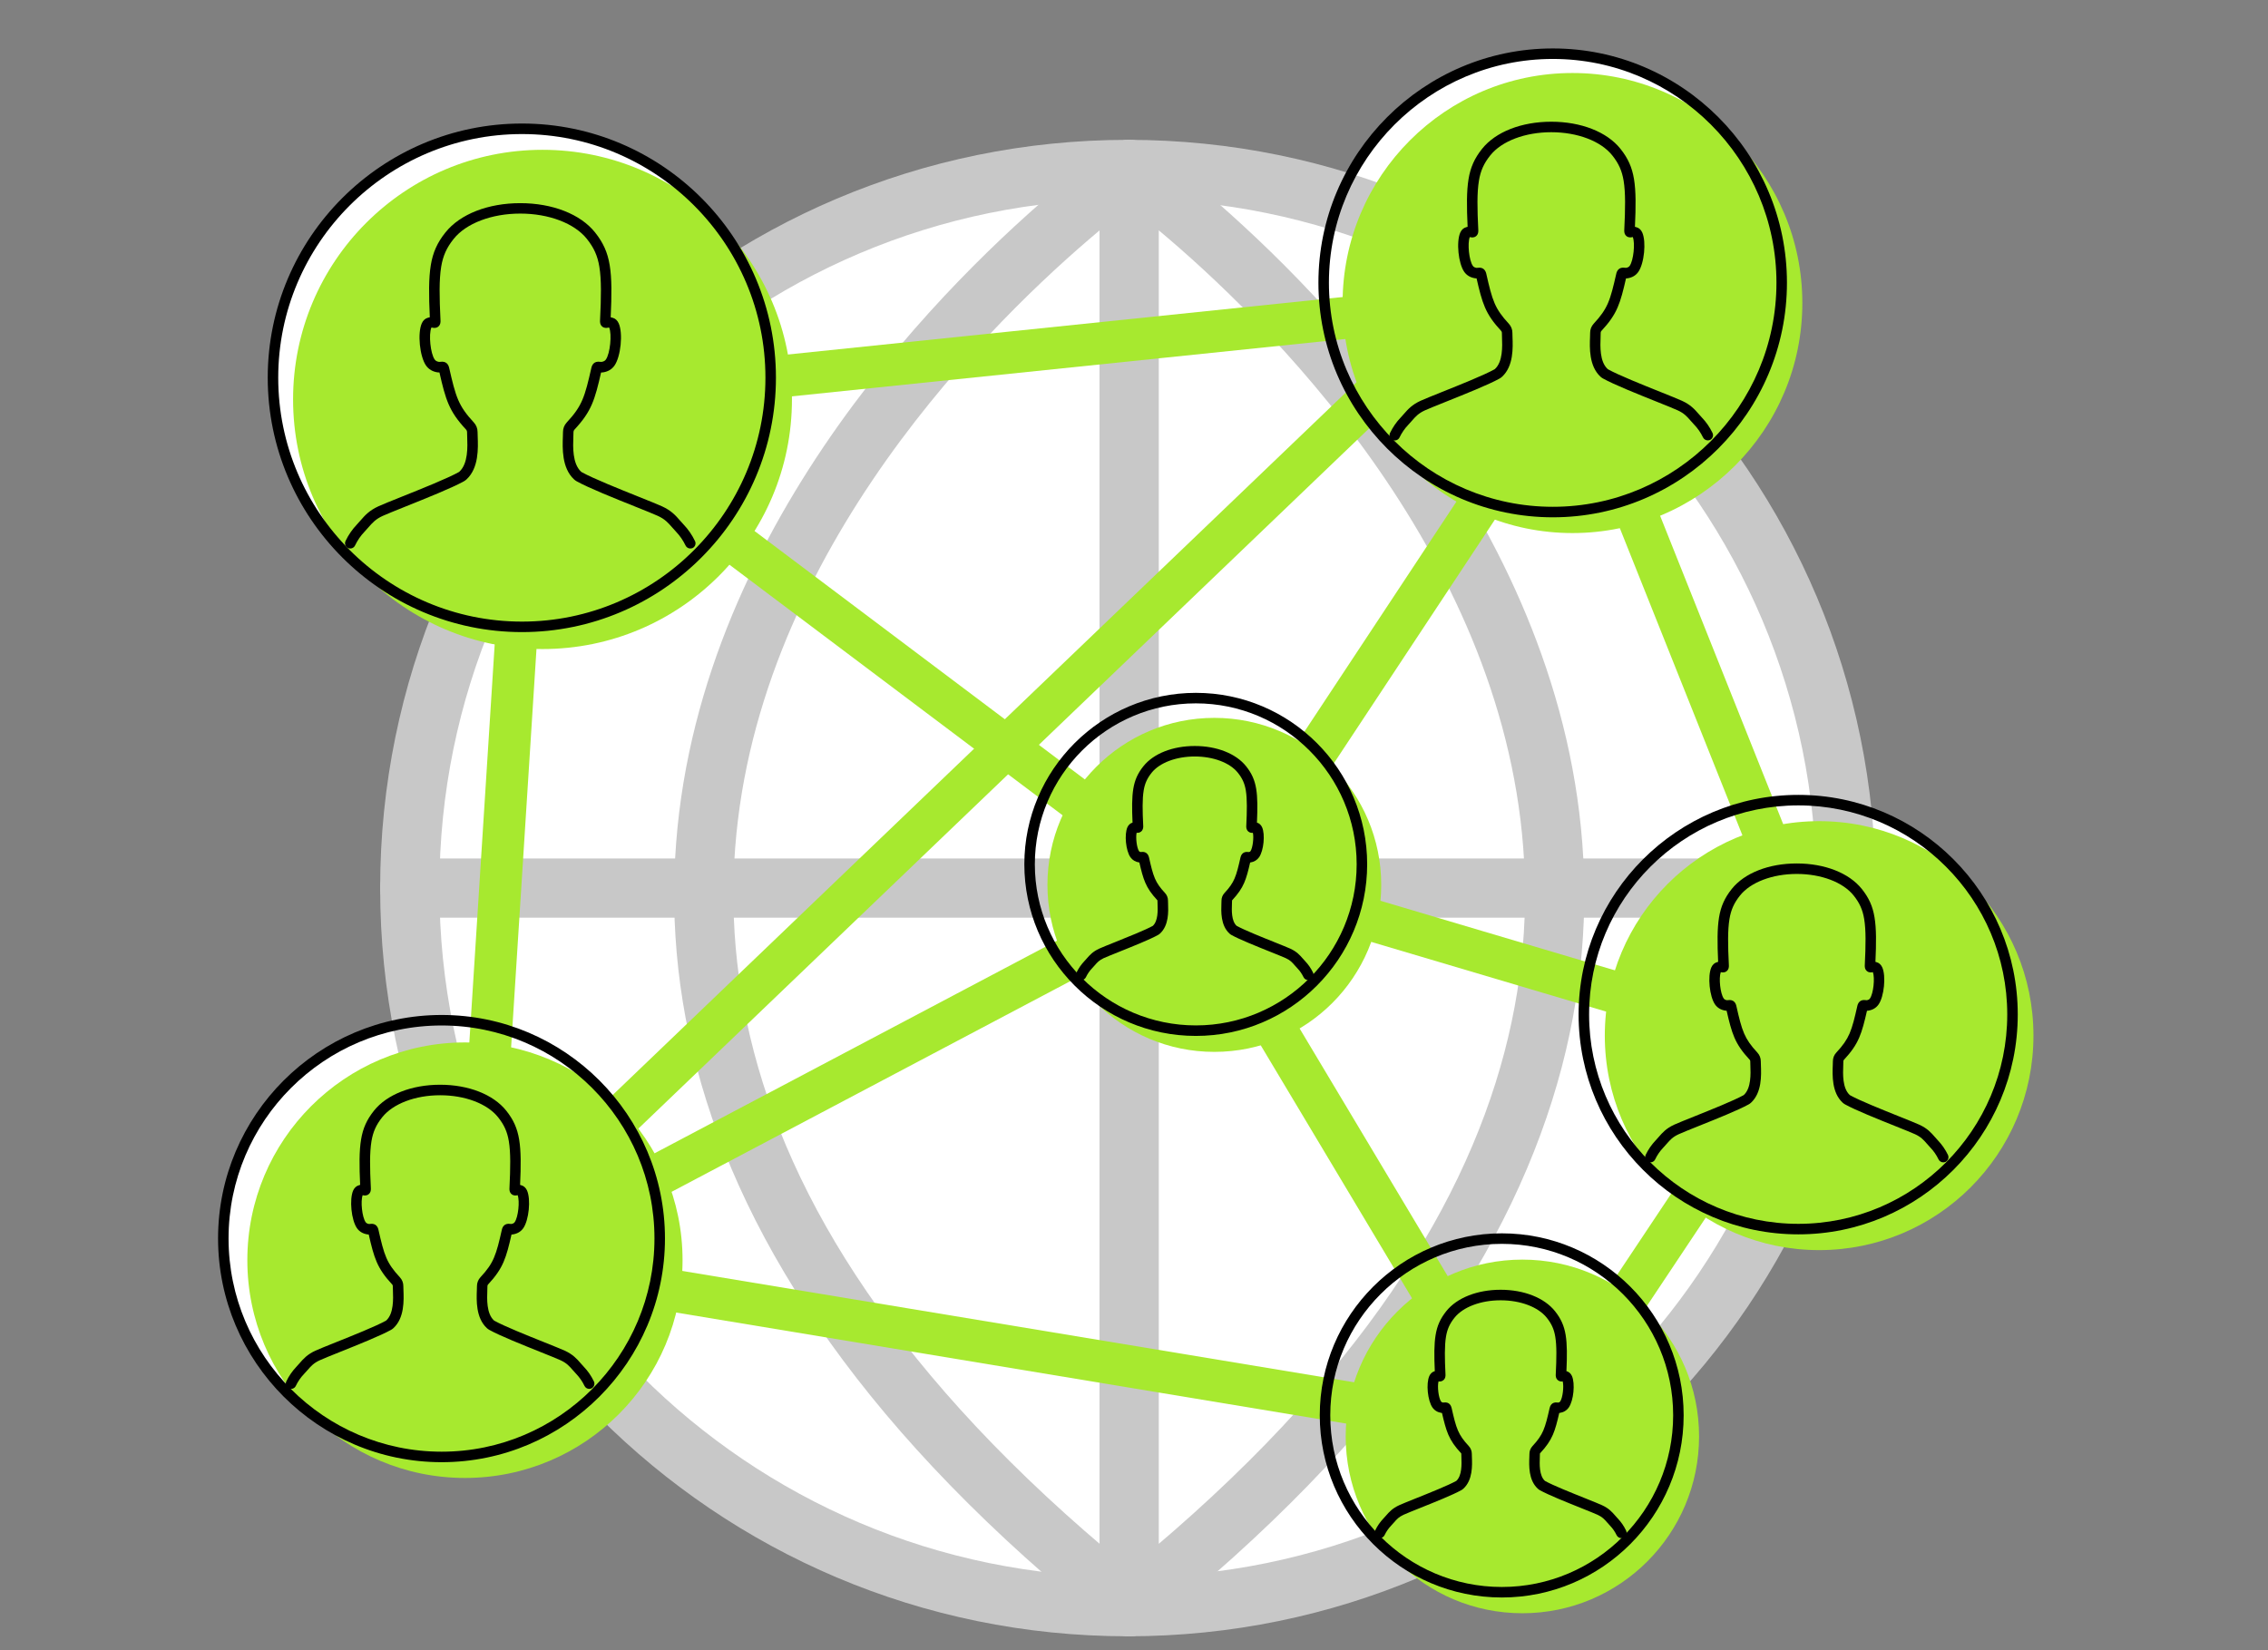 <svg width="268" height="195" viewBox="0 0 268 195" fill="none" xmlns="http://www.w3.org/2000/svg">
<rect x="0" y="0" width="268" height="195" fill="#808080" stroke="none"/>
<path d="M61.682 15.222C45.456 15.222 32.257 28.389 32.257 44.629C32.257 60.909 45.453 74.079 61.682 74.079C77.909 74.079 91.066 60.911 91.066 44.629C91.068 28.389 77.911 15.222 61.682 15.222Z" fill="white"/>
<path d="M210.539 33.413C210.539 18.467 198.429 6.348 183.495 6.348C168.562 6.348 156.415 18.467 156.415 33.413C156.415 48.396 168.562 60.516 183.495 60.516C198.429 60.514 210.539 48.396 210.539 33.413Z" fill="white"/>
<path d="M212.501 94.561C198.525 94.561 187.157 105.903 187.157 119.89C187.157 133.912 198.522 145.254 212.501 145.254C226.479 145.254 237.809 133.912 237.809 119.89C237.809 105.903 226.479 94.561 212.501 94.561Z" fill="white"/>
<path d="M52.191 120.57C37.962 120.57 26.389 132.116 26.389 146.359C26.389 160.635 37.96 172.183 52.191 172.183C66.422 172.183 77.959 160.637 77.959 146.359C77.959 132.116 66.42 120.57 52.191 120.57Z" fill="white"/>
<path d="M133.275 189.876C180.139 189.876 218.129 151.854 218.129 104.952C218.129 58.049 180.139 20.027 133.275 20.027C86.411 20.027 48.421 58.049 48.421 104.952C48.421 151.854 86.411 189.876 133.275 189.876Z" fill="white" stroke="#C8C8C8" stroke-width="7" stroke-miterlimit="10" stroke-linecap="round" stroke-linejoin="round"/>
<path d="M133.439 189.879V20.027C133.439 20.027 20.316 99.602 133.439 189.879Z" fill="white" stroke="#C8C8C8" stroke-width="7" stroke-miterlimit="10" stroke-linecap="round" stroke-linejoin="round"/>
<path d="M133.43 189.879V20.027C133.43 20.027 246.553 99.602 133.43 189.879Z" fill="white" stroke="#C8C8C8" stroke-width="7" stroke-miterlimit="10" stroke-linecap="round" stroke-linejoin="round"/>
<path d="M48.419 104.952H218.13" stroke="#C8C8C8" stroke-width="7" stroke-miterlimit="10" stroke-linecap="round" stroke-linejoin="round"/>
<path d="M167.364 34.199L88.889 42.332L89.4 47.273L167.875 39.14L167.364 34.199Z" fill="#A7E92F"/>
<path d="M58.926 68.762L55.282 125.984L60.235 126.3L63.879 69.078L58.926 68.762Z" fill="#A7E92F"/>
<path d="M85.032 59.649L82.05 63.62L129.413 99.246L132.394 95.275L85.032 59.649Z" fill="#A7E92F"/>
<path d="M165.484 40.203L69.772 131.924L73.204 135.512L168.917 43.791L165.484 40.203Z" fill="#A7E92F"/>
<path d="M128.344 109.348L73.136 138.521L75.453 142.914L130.661 113.74L128.344 109.348Z" fill="#A7E92F"/>
<path d="M159.068 105.252L157.657 110.014L198.293 122.074L199.704 117.312L159.068 105.252Z" fill="#A7E92F"/>
<path d="M193.609 54.539L189 56.381L207.357 102.383L211.966 100.541L193.609 54.539Z" fill="#A7E92F"/>
<path d="M174.793 55.204L151.812 89.984L155.951 92.724L178.933 57.944L174.793 55.204Z" fill="#A7E92F"/>
<path d="M151.532 118.136L147.273 120.687L168.574 156.31L172.832 153.76L151.532 118.136Z" fill="#A7E92F"/>
<path d="M199.193 138.497L189.104 153.645L193.233 156.4L203.323 141.252L199.193 138.497Z" fill="#A7E92F"/>
<path d="M64.107 76.704C80.385 76.704 93.582 63.496 93.582 47.205C93.582 30.912 80.385 17.705 64.107 17.705C47.828 17.705 34.632 30.912 34.632 47.205C34.632 63.496 47.828 76.704 64.107 76.704Z" fill="#A7E92F"/>
<path d="M185.812 62.997C200.813 62.997 212.974 50.826 212.974 35.813C212.974 20.799 200.813 8.628 185.812 8.628C170.81 8.628 158.649 20.799 158.649 35.813C158.649 50.826 170.81 62.997 185.812 62.997Z" fill="#A7E92F"/>
<path d="M214.959 147.738C228.946 147.738 240.285 136.39 240.285 122.391C240.285 108.392 228.946 97.044 214.959 97.044C200.972 97.044 189.633 108.392 189.633 122.391C189.633 136.39 200.972 147.738 214.959 147.738Z" fill="#A7E92F"/>
<path d="M143.493 124.311C154.384 124.311 163.213 115.475 163.213 104.575C163.213 93.674 154.384 84.838 143.493 84.838C132.602 84.838 123.772 93.674 123.772 104.575C123.772 115.475 132.602 124.311 143.493 124.311Z" fill="#A7E92F"/>
<path d="M179.893 190.653C191.424 190.653 200.772 181.298 200.772 169.757C200.772 158.216 191.424 148.86 179.893 148.86C168.362 148.86 159.014 158.216 159.014 169.757C159.014 181.298 168.362 190.653 179.893 190.653Z" fill="#A7E92F"/>
<path d="M54.941 174.664C69.142 174.664 80.654 163.142 80.654 148.93C80.654 134.717 69.142 123.195 54.941 123.195C40.74 123.195 29.227 134.717 29.227 148.93C29.227 163.142 40.74 174.664 54.941 174.664Z" fill="#A7E92F"/>
<path d="M78.069 149.777L77.258 154.678L163.582 168.987L164.393 164.086L78.069 149.777Z" fill="#A7E92F"/>
<path d="M61.682 74.7C45.116 74.7 31.637 61.212 31.637 44.63C31.637 28.072 45.114 14.599 61.682 14.599C78.227 14.599 91.689 28.069 91.689 44.63C91.689 61.212 78.229 74.7 61.682 74.7ZM61.682 15.843C45.801 15.843 32.877 28.757 32.877 44.632C32.877 60.527 45.798 73.461 61.682 73.461C77.544 73.461 90.448 60.529 90.448 44.632C90.448 28.757 77.544 15.843 61.682 15.843Z" fill="black"/>
<path d="M81.569 64.821C81.339 64.821 81.118 64.692 81.011 64.471C80.713 63.852 80.344 63.318 79.884 62.836C79.713 62.657 79.562 62.484 79.415 62.315C78.946 61.778 78.577 61.354 77.728 60.964C77.276 60.758 76.229 60.335 75.016 59.851C72.579 58.875 69.549 57.661 68.15 56.883C68.033 56.819 67.924 56.739 67.829 56.65C66.373 55.299 66.462 52.962 66.514 51.566L66.527 51.059C66.524 50.64 66.68 50.237 66.966 49.929C67.889 48.938 68.422 48.169 68.807 47.275C69.224 46.303 69.502 45.141 69.879 43.475C69.966 43.092 70.214 42.655 70.919 42.76C70.993 42.772 71.038 42.777 71.085 42.769C71.393 42.722 71.522 42.591 71.599 42.481C72.093 41.779 72.323 39.506 71.986 38.719L71.974 38.714C71.946 38.706 71.931 38.706 71.854 38.724C71.738 38.749 71.43 38.818 71.162 38.595C70.882 38.359 70.897 38.006 70.904 37.872C71.04 35.085 71.075 33.054 70.822 31.519C70.609 30.23 70.184 29.279 69.353 28.238C69.353 28.238 69.353 28.238 69.353 28.236C67.877 26.388 64.859 25.241 61.479 25.241C58.099 25.241 55.082 26.388 53.606 28.236C52.774 29.276 52.347 30.228 52.134 31.517C51.881 33.054 51.916 35.085 52.052 37.869C52.06 38.004 52.075 38.356 51.794 38.595C51.526 38.818 51.218 38.751 51.102 38.724C51.025 38.706 51.012 38.706 50.985 38.714L50.973 38.716C50.635 39.538 50.868 41.781 51.36 42.481C51.437 42.588 51.563 42.72 51.876 42.769C51.918 42.774 51.963 42.769 52.037 42.76C52.739 42.655 52.99 43.09 53.077 43.475C53.454 45.139 53.732 46.301 54.149 47.272C54.536 48.169 55.07 48.938 55.99 49.927C56.278 50.237 56.434 50.637 56.432 51.059L56.447 51.574C56.499 52.962 56.588 55.299 55.132 56.65C55.035 56.739 54.926 56.819 54.812 56.883C53.412 57.661 50.382 58.875 47.945 59.851C46.732 60.338 45.685 60.758 45.233 60.964C44.384 61.351 44.015 61.776 43.546 62.312C43.399 62.481 43.248 62.655 43.077 62.834C42.617 63.316 42.248 63.852 41.95 64.471C41.801 64.778 41.429 64.908 41.121 64.759C40.813 64.61 40.684 64.237 40.833 63.929C41.188 63.194 41.63 62.556 42.181 61.977C42.337 61.811 42.479 61.652 42.613 61.495C43.111 60.924 43.627 60.333 44.717 59.834C45.196 59.615 46.255 59.188 47.484 58.696C49.759 57.785 52.879 56.536 54.209 55.795C54.238 55.778 54.263 55.761 54.288 55.738C55.328 54.775 55.251 52.795 55.206 51.613L55.191 51.082C55.191 51.074 55.191 51.064 55.191 51.057C55.194 50.953 55.154 50.853 55.082 50.776C54.057 49.676 53.457 48.804 53.01 47.769C52.573 46.755 52.288 45.611 51.928 44.019C51.861 44.019 51.779 44.016 51.692 44.004C51.109 43.914 50.658 43.644 50.345 43.204C49.593 42.134 49.318 39.377 49.844 38.205C49.992 37.869 50.246 37.638 50.551 37.556L50.61 37.537C50.672 37.517 50.732 37.504 50.789 37.494C50.667 34.857 50.65 32.882 50.908 31.325C51.154 29.828 51.67 28.675 52.635 27.471C54.367 25.303 57.673 24.009 61.477 24.009C65.281 24.009 68.586 25.303 70.318 27.471C70.318 27.471 70.318 27.471 70.318 27.473C71.281 28.678 71.797 29.83 72.043 31.328C72.301 32.885 72.284 34.857 72.162 37.497C72.219 37.507 72.279 37.522 72.341 37.542L72.423 37.566C72.708 37.643 72.959 37.874 73.108 38.21C73.634 39.382 73.358 42.139 72.609 43.206C72.296 43.649 71.844 43.917 71.266 44.006C71.179 44.019 71.097 44.021 71.026 44.024C70.663 45.618 70.378 46.763 69.944 47.774C69.497 48.809 68.896 49.681 67.872 50.784C67.802 50.861 67.762 50.96 67.765 51.064C67.765 51.072 67.765 51.082 67.765 51.089L67.75 51.616C67.705 52.805 67.628 54.785 68.668 55.748C68.693 55.771 68.718 55.791 68.748 55.806C70.078 56.543 73.194 57.792 75.472 58.706C76.701 59.198 77.76 59.623 78.239 59.844C79.331 60.343 79.847 60.934 80.346 61.508C80.48 61.664 80.621 61.823 80.778 61.989C81.329 62.566 81.768 63.204 82.125 63.941C82.274 64.249 82.145 64.622 81.837 64.771C81.751 64.801 81.659 64.821 81.569 64.821ZM72.06 38.744C72.068 38.746 72.073 38.749 72.08 38.751L72.06 38.744ZM50.916 38.739L50.903 38.744C50.906 38.741 50.911 38.739 50.916 38.739Z" fill="black"/>
<path d="M183.493 61.135C168.219 61.135 155.792 48.697 155.792 33.411C155.792 18.145 168.219 5.725 183.493 5.725C198.746 5.725 211.156 18.145 211.156 33.411C211.159 48.7 198.749 61.135 183.493 61.135ZM183.493 6.966C168.904 6.966 157.033 18.83 157.033 33.411C157.033 48.012 168.902 59.893 183.493 59.893C198.062 59.893 209.916 48.014 209.916 33.411C209.918 18.83 198.064 6.966 183.493 6.966Z" fill="black"/>
<path d="M201.797 52.043C201.566 52.043 201.345 51.913 201.238 51.692C200.965 51.129 200.628 50.639 200.208 50.2C200.05 50.033 199.911 49.874 199.774 49.718C199.347 49.229 199.01 48.841 198.238 48.489C197.821 48.297 196.858 47.913 195.744 47.465C193.501 46.566 190.709 45.449 189.419 44.731C189.307 44.669 189.205 44.594 189.114 44.51C187.756 43.251 187.838 41.088 187.888 39.794L187.9 39.329C187.898 38.929 188.047 38.55 188.317 38.257C189.163 37.35 189.65 36.645 190.005 35.828C190.387 34.938 190.642 33.868 190.99 32.338C191.059 32.033 191.282 31.536 192.002 31.643C192.069 31.653 192.104 31.658 192.141 31.653C192.404 31.613 192.511 31.506 192.58 31.407C193.022 30.776 193.235 28.747 192.94 28.014C192.93 28.014 192.915 28.017 192.868 28.027C192.754 28.052 192.454 28.119 192.188 27.898C191.91 27.664 191.928 27.322 191.933 27.192C192.059 24.632 192.089 22.762 191.856 21.356C191.662 20.179 191.273 19.31 190.513 18.361C189.163 16.672 186.401 15.624 183.307 15.624C180.21 15.624 177.451 16.672 176.101 18.361C175.341 19.312 174.952 20.179 174.758 21.358C174.525 22.769 174.557 24.637 174.684 27.195C174.689 27.326 174.706 27.669 174.428 27.903C174.163 28.126 173.862 28.057 173.748 28.032C173.701 28.022 173.684 28.019 173.676 28.019C173.384 28.769 173.594 30.784 174.036 31.414C174.103 31.511 174.212 31.616 174.48 31.658C174.513 31.663 174.547 31.658 174.614 31.648C175.334 31.538 175.557 32.038 175.627 32.346C175.972 33.873 176.227 34.944 176.609 35.833C176.962 36.652 177.451 37.355 178.294 38.261C178.567 38.557 178.716 38.937 178.714 39.337L178.726 39.809C178.776 41.095 178.858 43.258 177.5 44.517C177.409 44.602 177.307 44.676 177.195 44.739C175.907 45.456 173.113 46.574 170.87 47.473C169.756 47.92 168.793 48.307 168.376 48.496C167.604 48.849 167.267 49.236 166.84 49.725C166.703 49.882 166.564 50.041 166.406 50.207C165.986 50.647 165.649 51.136 165.376 51.7C165.227 52.008 164.855 52.137 164.547 51.988C164.239 51.839 164.11 51.466 164.259 51.158C164.589 50.478 164.996 49.884 165.507 49.35C165.651 49.199 165.78 49.052 165.904 48.908C166.366 48.379 166.845 47.831 167.86 47.366C168.301 47.162 169.279 46.773 170.408 46.318C172.503 45.479 175.371 44.331 176.592 43.651C176.617 43.638 176.637 43.623 176.657 43.603C177.597 42.732 177.528 40.924 177.485 39.846L177.473 39.357C177.473 39.347 177.473 39.339 177.473 39.329C177.476 39.247 177.443 39.166 177.386 39.106C176.451 38.102 175.877 37.27 175.47 36.322C175.071 35.393 174.81 34.347 174.48 32.9C174.423 32.9 174.361 32.895 174.297 32.885C173.746 32.8 173.319 32.544 173.024 32.13C172.324 31.134 172.068 28.571 172.557 27.478C172.701 27.155 172.944 26.934 173.24 26.855L173.294 26.837C173.336 26.825 173.379 26.812 173.421 26.805C173.309 24.396 173.297 22.59 173.532 21.16C173.761 19.771 174.24 18.704 175.131 17.588C176.734 15.582 179.791 14.385 183.307 14.385C186.823 14.385 189.88 15.582 191.483 17.588C192.374 18.704 192.853 19.771 193.082 21.16C193.317 22.588 193.305 24.393 193.193 26.805C193.235 26.812 193.278 26.825 193.322 26.84L193.397 26.862C193.672 26.936 193.915 27.158 194.059 27.48C194.548 28.573 194.293 31.136 193.595 32.13C193.3 32.549 192.873 32.803 192.327 32.887C192.26 32.897 192.196 32.902 192.139 32.902C191.806 34.357 191.546 35.4 191.148 36.324C190.742 37.27 190.166 38.105 189.23 39.108C189.173 39.168 189.143 39.247 189.146 39.332C189.146 39.339 189.146 39.349 189.146 39.357L189.134 39.841C189.091 40.929 189.022 42.734 189.962 43.606C189.982 43.623 190.002 43.638 190.027 43.653C191.248 44.331 194.116 45.481 196.211 46.321C197.342 46.775 198.317 47.165 198.759 47.369C199.774 47.833 200.251 48.382 200.715 48.911C200.839 49.052 200.968 49.201 201.112 49.353C201.62 49.887 202.03 50.48 202.36 51.161C202.509 51.469 202.38 51.841 202.072 51.99C201.978 52.023 201.886 52.043 201.797 52.043ZM193.029 28.039C193.037 28.042 193.042 28.044 193.049 28.044L193.029 28.039ZM173.599 28.037L173.585 28.042C173.592 28.039 173.597 28.037 173.599 28.037Z" fill="black"/>
<path d="M141.311 122.425C130.134 122.425 121.042 113.325 121.042 102.139C121.042 90.968 130.134 81.881 141.311 81.881C152.472 81.881 161.552 90.968 161.552 102.139C161.552 113.325 152.472 122.425 141.311 122.425ZM141.311 83.123C130.819 83.123 122.283 91.654 122.283 102.139C122.283 112.639 130.819 121.183 141.311 121.183C151.788 121.183 160.311 112.639 160.311 102.139C160.311 91.654 151.788 83.123 141.311 83.123Z" fill="black"/>
<path d="M154.59 115.829C154.359 115.829 154.138 115.7 154.032 115.478C153.841 115.086 153.607 114.746 153.315 114.44C153.198 114.319 153.094 114.199 152.994 114.085C152.687 113.733 152.463 113.477 151.937 113.236C151.637 113.099 150.908 112.806 150.136 112.496C148.503 111.843 146.471 111.028 145.528 110.504C145.433 110.452 145.349 110.39 145.272 110.318C144.23 109.352 144.292 107.732 144.329 106.766L144.339 106.433C144.337 106.101 144.461 105.785 144.689 105.539C145.289 104.896 145.634 104.399 145.88 103.826C146.153 103.195 146.337 102.425 146.585 101.325C146.625 101.151 146.803 100.585 147.51 100.689C147.525 100.692 147.543 100.694 147.563 100.697C147.704 100.674 147.744 100.622 147.766 100.59C148.029 100.215 148.175 98.983 148.049 98.422C147.917 98.439 147.706 98.436 147.513 98.273C147.247 98.049 147.262 97.729 147.267 97.622C147.354 95.826 147.379 94.426 147.215 93.422C147.079 92.598 146.808 91.992 146.275 91.326C146.275 91.326 146.275 91.326 146.275 91.324C145.327 90.139 143.374 89.401 141.18 89.401C138.984 89.401 137.031 90.139 136.083 91.324C135.552 91.989 135.279 92.595 135.143 93.42C134.976 94.426 135.001 95.824 135.091 97.617C135.096 97.724 135.11 98.044 134.845 98.268C134.651 98.429 134.44 98.434 134.309 98.417C134.182 98.98 134.329 100.212 134.592 100.587C134.612 100.617 134.651 100.669 134.8 100.694C134.813 100.694 134.83 100.689 134.845 100.687C135.545 100.582 135.731 101.149 135.771 101.322C136.011 102.388 136.202 103.192 136.475 103.823C136.723 104.399 137.068 104.896 137.666 105.537C137.895 105.783 138.019 106.098 138.016 106.431L138.026 106.771C138.063 107.732 138.125 109.352 137.081 110.318C137.006 110.387 136.919 110.449 136.828 110.501C135.882 111.028 133.85 111.84 132.217 112.496C131.411 112.819 130.713 113.099 130.415 113.236C129.889 113.477 129.666 113.733 129.358 114.085C129.259 114.199 129.155 114.319 129.038 114.44C128.745 114.746 128.512 115.086 128.321 115.481C128.172 115.789 127.802 115.918 127.492 115.769C127.185 115.62 127.056 115.248 127.204 114.94C127.453 114.428 127.758 113.986 128.14 113.584C128.242 113.474 128.334 113.37 128.423 113.268C128.77 112.871 129.13 112.459 129.899 112.106C130.224 111.957 130.934 111.671 131.755 111.343C133.272 110.735 135.346 109.905 136.222 109.419C136.86 108.83 136.813 107.568 136.783 106.813L136.773 106.456C136.773 106.446 136.773 106.438 136.773 106.428C136.773 106.411 136.768 106.399 136.756 106.386C136.063 105.644 135.637 105.025 135.334 104.317C135.051 103.662 134.857 102.899 134.634 101.928C134.627 101.928 134.622 101.926 134.614 101.926C134.165 101.856 133.818 101.648 133.577 101.307C133.033 100.533 132.842 98.613 133.222 97.763C133.346 97.488 133.567 97.287 133.828 97.217C133.753 95.521 133.748 94.244 133.917 93.221C134.088 92.183 134.445 91.386 135.113 90.551C136.309 89.056 138.575 88.162 141.178 88.162C143.781 88.162 146.046 89.056 147.242 90.551C147.242 90.551 147.242 90.551 147.245 90.554C147.91 91.386 148.267 92.185 148.438 93.221C148.607 94.244 148.602 95.523 148.528 97.217L148.55 97.225C148.788 97.289 149.012 97.488 149.136 97.766C149.515 98.615 149.324 100.535 148.783 101.307C148.54 101.65 148.193 101.859 147.749 101.928C147.739 101.928 147.731 101.931 147.724 101.931C147.496 102.929 147.307 103.662 147.024 104.32C146.721 105.025 146.295 105.644 145.602 106.389C145.592 106.401 145.585 106.416 145.585 106.431C145.585 106.441 145.585 106.448 145.585 106.458L145.575 106.808C145.545 107.571 145.498 108.833 146.123 109.411C147.012 109.908 149.089 110.74 150.602 111.346C151.424 111.676 152.131 111.959 152.461 112.108C153.23 112.461 153.59 112.873 153.937 113.271C154.027 113.372 154.116 113.477 154.22 113.586C154.602 113.986 154.908 114.43 155.156 114.942C155.305 115.25 155.176 115.623 154.868 115.772C154.774 115.809 154.679 115.829 154.59 115.829ZM148.175 98.404C148.183 98.407 148.193 98.409 148.2 98.412L148.175 98.404ZM134.195 98.397L134.172 98.404C134.18 98.402 134.187 98.399 134.195 98.397Z" fill="black"/>
<path d="M212.5 145.875C198.184 145.875 186.536 134.217 186.536 119.89C186.536 105.58 198.184 93.939 212.5 93.939C226.798 93.939 238.429 105.58 238.429 119.89C238.429 134.217 226.798 145.875 212.5 145.875ZM212.5 95.181C198.869 95.181 187.777 106.265 187.777 119.89C187.777 133.532 198.867 144.633 212.5 144.633C226.113 144.633 237.188 133.534 237.188 119.89C237.188 106.265 226.113 95.181 212.5 95.181Z" fill="black"/>
<path d="M229.627 137.366C229.396 137.366 229.175 137.237 229.068 137.016C228.815 136.492 228.503 136.038 228.113 135.63C227.964 135.474 227.833 135.325 227.706 135.178C227.294 134.706 226.996 134.364 226.282 134.036C225.897 133.86 225.004 133.502 223.969 133.087C221.847 132.238 219.234 131.19 218.026 130.519C217.919 130.46 217.82 130.388 217.731 130.306C216.448 129.116 216.525 127.079 216.572 125.863L216.584 125.428C216.582 125.045 216.723 124.678 216.986 124.397C217.773 123.553 218.229 122.897 218.557 122.135C218.914 121.305 219.152 120.307 219.475 118.876C219.542 118.578 219.76 118.089 220.468 118.196C220.525 118.203 220.557 118.208 220.584 118.206C220.815 118.171 220.909 118.079 220.969 117.992C221.373 117.416 221.567 115.583 221.311 114.885C221.301 114.888 221.289 114.89 221.277 114.893C221.165 114.918 220.87 114.985 220.607 114.764C220.331 114.533 220.349 114.197 220.354 114.071C220.47 111.677 220.5 109.931 220.284 108.617C220.103 107.522 219.743 106.714 219.036 105.83C217.78 104.258 215.207 103.282 212.323 103.282C209.437 103.282 206.867 104.258 205.611 105.83C204.904 106.714 204.542 107.522 204.363 108.617C204.147 109.931 204.174 111.679 204.293 114.071C204.298 114.2 204.316 114.535 204.04 114.764C203.777 114.985 203.482 114.918 203.37 114.893C203.36 114.89 203.348 114.888 203.338 114.885C203.082 115.593 203.278 117.419 203.683 117.995C203.742 118.077 203.834 118.169 204.073 118.206C204.097 118.208 204.127 118.206 204.184 118.196C204.891 118.092 205.11 118.578 205.177 118.879C205.499 120.307 205.738 121.305 206.095 122.135C206.422 122.897 206.879 123.553 207.663 124.397C207.926 124.68 208.068 125.045 208.065 125.43L208.078 125.872C208.125 127.082 208.202 129.118 206.916 130.311C206.829 130.393 206.73 130.465 206.623 130.522C205.415 131.195 202.8 132.24 200.7 133.082C199.646 133.504 198.752 133.864 198.368 134.041C197.653 134.369 197.355 134.709 196.943 135.181C196.817 135.327 196.685 135.476 196.536 135.633C196.147 136.043 195.834 136.495 195.581 137.019C195.432 137.327 195.06 137.456 194.752 137.307C194.444 137.158 194.315 136.785 194.464 136.477C194.774 135.834 195.159 135.278 195.638 134.773C195.772 134.632 195.891 134.495 196.008 134.361C196.442 133.862 196.894 133.345 197.849 132.908C198.261 132.72 199.167 132.357 200.216 131.935C202.197 131.143 204.879 130.067 206.018 129.434C206.038 129.424 206.053 129.411 206.07 129.397C206.936 128.592 206.874 126.913 206.834 125.91L206.822 125.45C206.822 125.44 206.822 125.433 206.822 125.423C206.824 125.336 206.785 125.276 206.753 125.242C205.874 124.3 205.336 123.516 204.951 122.626C204.579 121.765 204.326 120.754 204.028 119.448C203.981 119.445 203.934 119.443 203.881 119.435C203.355 119.353 202.946 119.11 202.663 118.712C202.003 117.771 201.762 115.352 202.224 114.319C202.363 114.006 202.601 113.79 202.889 113.713L202.938 113.698C202.968 113.688 202.998 113.681 203.025 113.673C202.924 111.421 202.914 109.744 203.132 108.416C203.348 107.109 203.797 106.106 204.636 105.055C206.145 103.168 209.016 102.043 212.318 102.043C215.621 102.043 218.492 103.17 220.001 105.055C220.84 106.104 221.292 107.109 221.505 108.416C221.726 109.749 221.713 111.431 221.612 113.673C221.641 113.681 221.671 113.688 221.703 113.698L221.773 113.721C222.041 113.793 222.277 114.009 222.418 114.322C222.88 115.352 222.639 117.774 221.979 118.712C221.694 119.115 221.287 119.356 220.765 119.438C220.713 119.445 220.661 119.45 220.614 119.453C220.314 120.764 220.061 121.772 219.691 122.631C219.306 123.523 218.768 124.305 217.889 125.249C217.857 125.284 217.817 125.343 217.82 125.43C217.82 125.44 217.82 125.448 217.82 125.458L217.808 125.91C217.768 126.921 217.703 128.599 218.572 129.404C218.587 129.419 218.604 129.431 218.624 129.441C219.763 130.075 222.448 131.15 224.406 131.935C225.475 132.364 226.381 132.727 226.793 132.916C227.751 133.353 228.2 133.869 228.637 134.371C228.753 134.503 228.872 134.642 229.006 134.783C229.485 135.288 229.87 135.844 230.18 136.485C230.329 136.793 230.2 137.165 229.892 137.314C229.81 137.346 229.719 137.366 229.627 137.366ZM221.411 114.9C221.418 114.903 221.426 114.905 221.433 114.908L221.411 114.9ZM203.259 114.895L203.239 114.903C203.246 114.9 203.254 114.898 203.259 114.895Z" fill="black"/>
<path d="M177.466 188.791C165.602 188.791 155.951 179.132 155.951 167.258C155.951 155.402 165.602 145.756 177.466 145.756C189.312 145.756 198.95 155.402 198.95 167.258C198.95 179.132 189.312 188.791 177.466 188.791ZM177.466 146.998C166.287 146.998 157.192 156.087 157.192 167.258C157.192 178.447 166.287 187.549 177.466 187.549C188.63 187.549 197.71 178.447 197.71 167.258C197.71 156.085 188.627 146.998 177.466 146.998Z" fill="black"/>
<path d="M191.586 181.774C191.355 181.774 191.134 181.645 191.028 181.424C190.824 181.002 190.573 180.637 190.258 180.309C190.134 180.18 190.025 180.053 189.921 179.934C189.591 179.554 189.35 179.281 188.784 179.02C188.469 178.876 187.735 178.58 186.883 178.24C185.132 177.54 182.975 176.676 181.97 176.117C181.876 176.065 181.787 176 181.707 175.926C180.61 174.91 180.677 173.199 180.717 172.178L180.727 171.823C180.724 171.48 180.853 171.152 181.087 170.899C181.727 170.211 182.097 169.679 182.362 169.064C182.653 168.388 182.849 167.568 183.114 166.396C183.166 166.168 183.362 165.646 184.055 165.75C184.082 165.755 184.112 165.758 184.119 165.758C184.275 165.733 184.328 165.678 184.362 165.626C184.658 165.204 184.816 163.851 184.66 163.252C184.529 163.274 184.295 163.284 184.084 163.108C183.816 162.882 183.831 162.557 183.836 162.447C183.933 160.48 183.958 159.047 183.779 157.975C183.633 157.09 183.342 156.44 182.772 155.727C181.757 154.458 179.667 153.668 177.322 153.668C174.975 153.668 172.888 154.458 171.873 155.727C171.302 156.44 171.012 157.09 170.866 157.975C170.689 159.045 170.714 160.538 170.808 162.447C170.813 162.557 170.828 162.884 170.56 163.108C170.349 163.284 170.116 163.274 169.985 163.252C169.828 163.851 169.985 165.204 170.282 165.626C170.317 165.673 170.369 165.731 170.531 165.755C170.538 165.755 170.565 165.75 170.59 165.748C171.287 165.644 171.478 166.165 171.531 166.394C171.796 167.563 171.99 168.383 172.282 169.059C172.548 169.674 172.918 170.206 173.555 170.891C173.791 171.145 173.918 171.473 173.918 171.815L173.928 172.178C173.967 173.191 174.032 174.902 172.935 175.918C172.856 175.993 172.766 176.057 172.672 176.109C171.67 176.668 169.511 177.532 167.776 178.225C166.908 178.573 166.173 178.868 165.858 179.013C165.29 179.273 165.051 179.546 164.721 179.926C164.615 180.048 164.505 180.172 164.381 180.301C164.069 180.632 163.816 180.994 163.612 181.417C163.463 181.725 163.091 181.854 162.783 181.705C162.476 181.556 162.347 181.183 162.495 180.875C162.756 180.336 163.079 179.867 163.483 179.445C163.592 179.33 163.692 179.216 163.786 179.109C164.153 178.69 164.53 178.255 165.342 177.883C165.684 177.726 166.394 177.44 167.297 177.078C168.927 176.425 171.134 175.541 172.069 175.021C172.079 175.017 172.084 175.012 172.091 175.007C172.769 174.378 172.717 173.025 172.687 172.218L172.677 171.838C172.677 171.83 172.677 171.82 172.677 171.813C172.677 171.778 172.662 171.753 172.647 171.738C171.915 170.953 171.464 170.298 171.143 169.55C170.841 168.847 170.635 168.033 170.394 166.987C170.379 166.985 170.362 166.985 170.347 166.982C169.88 166.91 169.521 166.694 169.27 166.342C168.699 165.527 168.496 163.505 168.898 162.614C169.022 162.336 169.243 162.134 169.501 162.057L169.545 162.043C169.463 160.227 169.459 158.861 169.64 157.771C169.821 156.676 170.198 155.831 170.903 154.95C172.166 153.368 174.565 152.424 177.322 152.424C180.077 152.424 182.476 153.368 183.742 154.95C184.447 155.829 184.824 156.673 185.005 157.768C185.186 158.859 185.179 160.227 185.099 162.04L185.144 162.055C185.405 162.132 185.623 162.333 185.747 162.611C186.146 163.503 185.945 165.524 185.375 166.337C185.124 166.692 184.762 166.908 184.3 166.98C184.283 166.982 184.266 166.985 184.248 166.987C184.002 168.063 183.801 168.845 183.499 169.55C183.176 170.298 182.727 170.951 181.992 171.738C181.98 171.751 181.965 171.776 181.965 171.813C181.965 171.82 181.965 171.83 181.965 171.838L181.955 172.21C181.923 173.027 181.871 174.378 182.551 175.007L182.573 175.021C183.509 175.543 185.717 176.425 187.328 177.07C188.248 177.44 188.96 177.726 189.3 177.883C190.109 178.253 190.489 178.687 190.856 179.109C190.951 179.219 191.047 179.33 191.157 179.445C191.561 179.869 191.884 180.336 192.144 180.875C192.293 181.183 192.164 181.556 191.856 181.705C191.767 181.754 191.675 181.774 191.586 181.774Z" fill="black"/>
<path d="M52.19 172.801C37.622 172.801 25.768 160.94 25.768 146.357C25.768 131.796 37.622 119.949 52.19 119.949C66.739 119.949 78.576 131.796 78.576 146.357C78.579 160.94 66.742 172.801 52.19 172.801ZM52.19 121.191C38.306 121.191 27.008 132.481 27.008 146.357C27.008 160.252 38.304 171.56 52.19 171.56C66.057 171.56 77.335 160.254 77.335 146.357C77.338 132.481 66.057 121.191 52.19 121.191Z" fill="black"/>
<path d="M69.627 164.139C69.396 164.139 69.176 164.009 69.069 163.788C68.811 163.254 68.491 162.792 68.094 162.373C67.942 162.214 67.808 162.062 67.679 161.913C67.275 161.449 66.955 161.081 66.225 160.748C65.833 160.57 64.92 160.202 63.865 159.78C61.714 158.918 59.051 157.853 57.823 157.167C57.716 157.108 57.617 157.036 57.528 156.954C56.222 155.744 56.302 153.673 56.349 152.436L56.361 151.994C56.359 151.607 56.503 151.237 56.766 150.951C57.57 150.089 58.034 149.421 58.366 148.644C58.731 147.799 58.974 146.781 59.302 145.326C59.369 145.025 59.59 144.533 60.299 144.64C60.359 144.65 60.394 144.653 60.423 144.65C60.662 144.613 60.758 144.516 60.823 144.429C61.237 143.838 61.436 141.956 61.17 141.245C61.155 141.248 61.141 141.25 61.126 141.255C61.014 141.28 60.719 141.347 60.453 141.126C60.178 140.895 60.193 140.557 60.2 140.431C60.319 137.994 60.349 136.214 60.128 134.875C59.944 133.757 59.575 132.935 58.855 132.034C57.575 130.432 54.952 129.436 52.011 129.436C49.071 129.436 46.448 130.432 45.167 132.034C44.448 132.935 44.078 133.757 43.894 134.875C43.673 136.216 43.703 137.994 43.822 140.428C43.827 140.557 43.845 140.895 43.569 141.126C43.306 141.347 43.008 141.28 42.897 141.255C42.884 141.253 42.867 141.248 42.855 141.245C42.589 141.963 42.788 143.841 43.202 144.432C43.264 144.519 43.361 144.613 43.604 144.653C43.629 144.658 43.661 144.653 43.721 144.643C44.433 144.536 44.651 145.028 44.718 145.328C45.048 146.784 45.289 147.799 45.654 148.646C45.989 149.424 46.453 150.092 47.254 150.951C47.52 151.237 47.664 151.607 47.661 151.994L47.674 152.444C47.721 153.675 47.8 155.744 46.495 156.954C46.406 157.036 46.306 157.108 46.2 157.167C44.969 157.85 42.309 158.918 40.17 159.775L40.145 159.785C39.095 160.207 38.187 160.57 37.795 160.751C37.065 161.084 36.745 161.451 36.341 161.916C36.212 162.065 36.078 162.216 35.926 162.375C35.529 162.792 35.209 163.254 34.951 163.791C34.802 164.099 34.432 164.228 34.122 164.079C33.815 163.93 33.685 163.557 33.834 163.249C34.15 162.596 34.542 162.03 35.028 161.518C35.164 161.374 35.286 161.235 35.405 161.099C35.847 160.592 36.306 160.066 37.276 159.621C37.693 159.43 38.614 159.06 39.681 158.633L39.706 158.623C41.701 157.823 44.433 156.73 45.594 156.084C45.614 156.072 45.634 156.06 45.649 156.045C46.535 155.225 46.47 153.511 46.43 152.488L46.418 152.019C46.418 152.009 46.418 152.001 46.418 151.992C46.42 151.9 46.378 151.835 46.343 151.798C45.45 150.839 44.902 150.042 44.512 149.138C44.133 148.256 43.884 147.265 43.572 145.894C43.522 145.892 43.47 145.89 43.415 145.88C42.882 145.798 42.467 145.549 42.182 145.147C41.512 144.193 41.266 141.735 41.735 140.687C41.874 140.376 42.117 140.153 42.405 140.076L42.458 140.058C42.492 140.048 42.525 140.038 42.557 140.031C42.453 137.746 42.44 136.03 42.666 134.671C42.884 133.343 43.341 132.322 44.194 131.257C45.728 129.339 48.649 128.194 52.006 128.194C55.364 128.194 58.284 129.339 59.818 131.257C60.672 132.324 61.128 133.345 61.346 134.671C61.57 136.03 61.56 137.746 61.456 140.033C61.488 140.041 61.523 140.051 61.557 140.061L61.627 140.083C61.892 140.155 62.138 140.379 62.277 140.689C62.746 141.737 62.5 144.193 61.833 145.147C61.545 145.552 61.133 145.798 60.605 145.882C60.547 145.889 60.493 145.894 60.443 145.897C60.131 147.273 59.883 148.261 59.503 149.14C59.113 150.044 58.565 150.842 57.672 151.8C57.644 151.83 57.597 151.895 57.597 151.992C57.597 152.001 57.597 152.009 57.597 152.019L57.585 152.481C57.545 153.511 57.478 155.225 58.366 156.047C58.381 156.062 58.401 156.074 58.421 156.087C59.582 156.733 62.314 157.825 64.307 158.625C65.394 159.06 66.317 159.432 66.736 159.623C67.709 160.068 68.166 160.595 68.607 161.101C68.727 161.235 68.848 161.377 68.984 161.521C69.473 162.032 69.863 162.599 70.178 163.252C70.327 163.56 70.198 163.932 69.89 164.081C69.811 164.119 69.719 164.139 69.627 164.139ZM61.267 141.268C61.275 141.27 61.279 141.273 61.287 141.275L61.267 141.268ZM42.775 141.263L42.758 141.268C42.765 141.265 42.77 141.263 42.775 141.263Z" fill="black"/>
</svg>
